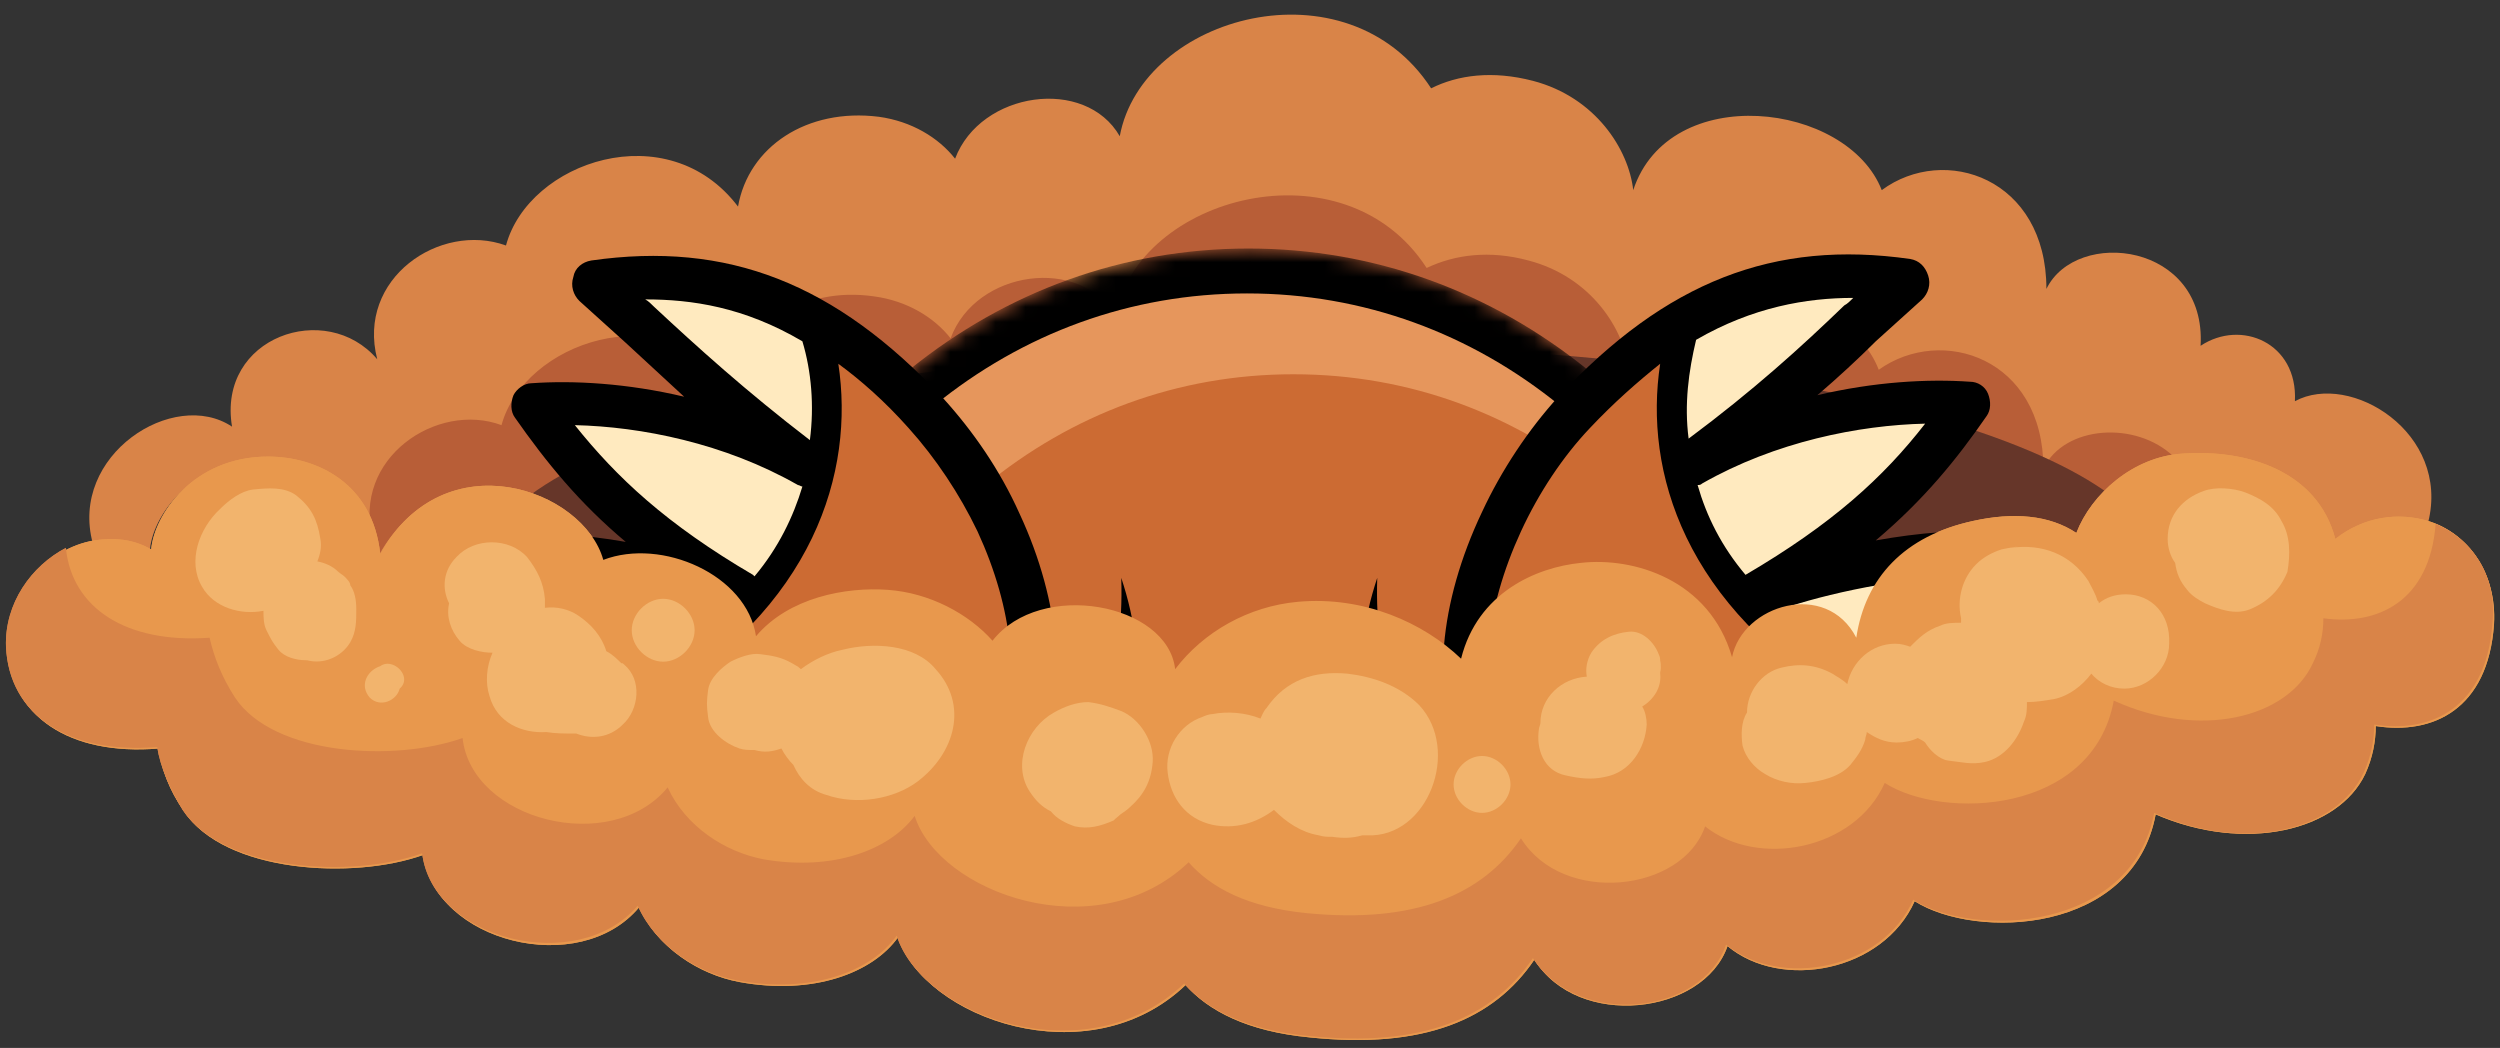 <svg width="167" height="70" viewBox="0 0 167 70" fill="none" xmlns="http://www.w3.org/2000/svg">
<rect x="0" y="0" width="167" height="70" fill="#333333" stroke="none"/>
<path d="M125.7 12.7C129.9 9.6 136.7 11.9 136.7 19.3C138.7 15.2 147.4 16.2 147 23.1C149.7 21.3 153.5 22.9 153.3 26.8C157 24.8 163.7 28.9 162.2 34.9C160.2 34.3 157.9 34.6 155.9 36.2C154.7 31.7 149.9 30.2 145.7 30.5C142.4 30.7 139.7 33.2 138.6 35.8C136.8 34.6 134.4 34.4 131.7 35C127.1 36 124.5 38.9 123.9 42.8C121.9 39 116.2 40.6 115.6 44.1C114.1 38.9 109 37.4 105.5 37.8C102.5 38.1 98.6 39.8 97.5 44.2C95 41.8 91 40 86.6 40.4C83.3 40.7 80.2 42.4 78.4 44.9C77.9 40.5 69.4 38.8 66.2 43C64.7 41.2 62.1 39.8 59.2 39.6C56.4 39.4 52.6 40.1 50.4 42.7C49.8 38.6 44.1 36.1 40.2 37.6C39 32.9 29.7 29.5 25.3 37.2C24.8 32.5 21.1 30.7 17.8 30.7C12.8 30.7 10.1 34.5 10 36.9C8.8 36.2 7.5 36.1 6.2 36.3C4.6 30.4 11.6 25.9 15.5 28.5C14.5 22.5 21.8 20 25.2 24C23.8 18.6 29.4 14.8 33.8 16.4C35.3 10.8 44.6 7.6 49.3 13.8C50 9.8 53.9 7.2 58.7 7.8C60.9 8.1 62.7 9.2 63.8 10.6C65.5 6.1 72.5 5.1 74.8 9.1C76.3 1 90 -2.7 95.6 5.9C97.4 5 99.7 4.7 102.4 5.4C106.6 6.5 108.8 10 109.1 12.7C111.5 5.4 123.4 6.8 125.7 12.7Z" fill="#D98448"/>
<path d="M25.3 37.1C29.6 29.4 38.9 32.8 40.2 37.5C44.1 36 49.8 38.5 50.4 42.6C52.6 40 56.4 39.3 59.2 39.5C62 39.7 64.6 41.1 66.2 42.9C69.4 38.8 77.9 40.4 78.4 44.8C80.3 42.3 83.3 40.6 86.6 40.3C91 39.9 95 41.7 97.5 44.1C98.6 39.7 102.5 38 105.5 37.7C109 37.3 114.1 38.8 115.6 44C116.3 40.5 121.9 38.8 123.9 42.7C124.5 38.7 127.1 35.9 131.7 34.9C134.4 34.3 136.8 34.5 138.6 35.7C139.6 33.2 142.2 30.9 145.2 30.5C142.7 28.1 137.9 28.4 136.5 31.3C136.5 23.9 129.7 21.7 125.5 24.7C123.2 18.7 111.3 17.4 108.8 24.7C108.5 22 106.3 18.5 102.1 17.4C99.5 16.7 97.2 17 95.3 17.9C89.8 9.4 76 13.1 74.5 21.1C72.2 17.1 65.2 18 63.5 22.6C62.4 21.2 60.6 20.1 58.4 19.8C53.6 19.1 49.7 21.8 49 25.8C44.3 19.6 35 22.9 33.5 28.4C29.2 26.8 23.5 30.6 24.9 36L24.8 35.9C25.1 36.2 25.2 36.6 25.3 37.1Z" fill="#B85E37"/>
<path d="M88.2 53.501C119.238 53.501 144.4 46.695 144.4 38.301C144.4 29.906 119.238 23.101 88.2 23.101C57.162 23.101 32 29.906 32 38.301C32 46.695 57.162 53.501 88.2 53.501Z" fill="#663629"/>
<path d="M162.2 34.8C164.8 35.6 166.8 38.2 166.6 41.7C166.2 47.401 162.5 49.1 158.7 48.501C158.7 49.501 158.5 50.6 158 51.7C156.2 55.501 150 57.001 144 54.401C142.5 62.401 132 62.8 127.9 60.2C125.8 64.9 119 66.201 115.4 63.2C113.8 67.8 105.4 68.8 102.5 64.1C99.8 68.1 95.1 70.1 87.5 69.3C83.3 68.9 80.7 67.501 79.2 65.8C72.7 72.001 61.7 68.001 60 62.6C58.3 65.001 54.3 66.501 49.4 65.6C46.7 65.1 43.9 63.3 42.7 60.6C38.7 65.4 29 62.901 28.3 57.1C23.6 58.8 15 58.3 12.3 54.2C11.3 52.8 10.8 51.401 10.6 50.001C4.6 50.501 0.7 47.8 0.5 43.3C0.3 39.7 3.2 36.6 6.3 36.1C7.6 35.901 8.9 36.001 10.1 36.7C10.3 34.401 12.9 30.5 17.9 30.5C21.2 30.5 24.9 32.3 25.4 37.001C29.7 29.3 39 32.7 40.3 37.401C44.2 35.901 49.9 38.401 50.5 42.501C52.7 39.901 56.5 39.2 59.3 39.401C62.1 39.6 64.7 41 66.3 42.8C69.5 38.7 78 40.3 78.5 44.7C80.4 42.2 83.4 40.501 86.7 40.2C91.1 39.8 95.1 41.6 97.6 44.001C98.7 39.6 102.6 37.901 105.6 37.6C109.1 37.2 114.2 38.7 115.7 43.901C116.4 40.401 122 38.7 124 42.6C124.6 38.6 127.2 35.8 131.8 34.8C134.5 34.2 136.9 34.401 138.7 35.6C139.7 33.001 142.5 30.5 145.8 30.3C150 30 154.8 31.401 156 36.001C157.9 34.501 160.2 34.2 162.2 34.8Z" fill="#E8984D"/>
<path d="M162.7 35C162.3 40.2 158.8 41.8 155.2 41.3C155.2 42.3 155 43.3 154.5 44.3C152.8 48 146.9 49.4 141.2 46.8C139.8 54.4 129.8 54.8 125.9 52.3C123.9 56.8 117.4 58 113.9 55.2C112.4 59.6 104.4 60.5 101.6 56C99 59.8 94.5 61.7 87.3 61C83.3 60.6 80.9 59.3 79.4 57.6C73.2 63.5 62.7 59.6 61.1 54.5C59.4 56.8 55.6 58.2 51 57.4C48.4 56.9 45.8 55.2 44.6 52.6C40.8 57.2 31.5 54.8 30.9 49.3C26.4 50.9 18.3 50.5 15.7 46.6C14.8 45.2 14.3 43.9 14 42.6C8.4 43 4.8 40.6 4.4 36.6C2.1 37.8 0.3 40.3 0.4 43.2C0.6 47.7 4.5 50.4 10.5 49.9C10.7 51.2 11.3 52.6 12.2 54.1C14.9 58.2 23.5 58.7 28.2 57C28.9 62.8 38.6 65.2 42.6 60.5C43.8 63.2 46.6 65 49.3 65.5C54.2 66.4 58.2 64.9 59.9 62.5C61.6 67.9 72.6 71.9 79.1 65.7C80.6 67.4 83.2 68.8 87.4 69.2C95 70 99.7 68 102.4 64C105.4 68.7 113.7 67.8 115.3 63.1C119 66.1 125.8 64.7 127.8 60.1C131.9 62.7 142.4 62.2 143.9 54.3C149.9 57 156.1 55.5 157.9 51.6C158.4 50.5 158.6 49.4 158.6 48.4C162.4 49 166.1 47.3 166.5 41.6C166.8 38.4 165.1 36 162.7 35Z" fill="#D98448"/>
<path d="M22.6 38.2C22.7 38.3 22.7 38.3 22.6 38.2C22.7 38.2 22.7 38.3 22.6 38.2Z" fill="#F2B46D"/>
<path d="M23 38.501C22.9 38.401 22.7 38.301 22.6 38.201C22.2 37.801 21.7 37.601 21.2 37.501C21.4 37.001 21.5 36.501 21.4 36.001C21.2 34.701 20.8 33.901 19.8 33.101C19 32.501 17.9 32.601 16.9 32.701C16.1 32.801 15.3 33.401 14.7 34.001C13.3 35.301 12.5 37.501 13.5 39.201C14.3 40.601 16.1 41.101 17.6 40.801C17.6 41.201 17.6 41.701 17.8 42.101C18.1 42.701 18.2 42.901 18.6 43.401C19 43.901 19.8 44.101 20.4 44.101C20.6 44.101 21.1 44.201 20.5 44.101C21.6 44.401 22.8 43.901 23.4 42.901C23.8 42.201 23.8 41.501 23.8 40.701C23.8 40.101 23.7 39.501 23.4 39.101C23.4 38.901 23.2 38.701 23 38.501Z" fill="#F2B46D"/>
<path d="M41.7 44.401C41.6 44.301 41.6 44.301 41.5 44.301C41.2 44.001 40.9 43.701 40.5 43.501C40.2 42.501 39.5 41.701 38.6 41.101C38 40.701 37.2 40.501 36.4 40.601C36.4 40.401 36.4 40.201 36.4 40.001C36.3 38.901 35.9 38.101 35.2 37.201C34 35.901 31.7 35.901 30.5 37.201C29.6 38.101 29.5 39.301 30 40.301C29.8 41.201 30.1 42.101 30.7 42.801C31.2 43.401 32.2 43.601 32.9 43.601C32.5 44.501 32.4 45.601 32.7 46.501C33.2 48.301 34.9 49.001 36.5 48.901C37.1 49.001 37.7 49.001 38.4 49.001H38.5C39.5 49.401 40.7 49.301 41.6 48.401C42.7 47.401 42.9 45.401 41.7 44.401Z" fill="#F2B46D"/>
<path d="M56.3 43.4C55.3 43.6 54.3 44.1 53.5 44.7C53.3 44.5 53 44.4 52.7 44.3C53.9 44.8 53.2 44.5 52.9 44.3C52.2 43.9 51.6 43.8 50.8 43.7C50.2 43.6 49.4 43.9 48.8 44.2C48.2 44.6 47.4 45.3 47.3 46.1C47.2 46.9 47.2 47.1 47.3 47.9C47.4 48.9 48.5 49.7 49.4 50C49.7 50.1 50 50.1 50.3 50.1H50.4C51.1 50.3 51.6 50.2 52.2 50C52.4 50.4 52.7 50.8 53 51.1C53.4 52 54.1 52.8 55.2 53.1C57.2 53.8 59.7 53.4 61.3 52.2C63.8 50.3 64.7 47.1 62.5 44.7C61.1 43 58.3 42.9 56.3 43.4Z" fill="#F2B46D"/>
<path d="M44.3 40C43.2 40 42.2 41 42.2 42.1C42.2 43.2 43.2 44.2 44.3 44.2C45.4 44.2 46.4 43.2 46.4 42.1C46.4 41 45.4 40 44.3 40Z" fill="#F2B46D"/>
<path d="M99 50.5C98 50.5 97.1 51.4 97.1 52.4C97.1 53.4 98 54.3 99 54.3C100 54.3 100.9 53.4 100.9 52.4C100.9 51.4 100 50.5 99 50.5Z" fill="#F2B46D"/>
<path d="M25.4 44.5C24.5 44.8 24 45.8 24.7 46.6C25.4 47.3 26.5 46.8 26.7 46C26.7 46 26.7 46 26.8 45.9C27.5 45.1 26.2 43.9 25.4 44.5Z" fill="#F2B46D"/>
<path d="M74.9 47.5C74.1 47.2 73.5 47 72.7 46.9C71.9 46.9 71.1 47.2 70.4 47.6C68.6 48.6 67.6 51.1 68.8 52.9C69.2 53.5 69.6 53.9 70.2 54.2C70.6 54.7 71.2 55 71.8 55.2C72.7 55.4 73.5 55.2 74.4 54.8L74.5 54.7C75.1 54.2 75.2 54.1 74.7 54.5C75 54.3 75.3 54.1 75.5 53.9C76.4 53.1 76.9 52.2 77 50.9C77.1 49.5 76.1 48 74.9 47.5Z" fill="#F2B46D"/>
<path d="M94.8 47.1C93.5 45.8 91.7 45.2 90 45C87.8 44.8 85.9 45.4 84.6 47.3C84.4 47.5 84.3 47.8 84.2 48C83.2 47.6 82 47.501 81 47.7C80.8 47.7 80.5 47.8 80.3 47.9C78.8 48.4 77.8 50.001 78 51.6C78.2 53.3 79.2 54.7 81 55.1C82.5 55.401 83.9 55.001 85.1 54.1C85.9 54.901 86.9 55.6 88.1 55.8C88.4 55.9 88.7 55.9 89 55.9C89.7 56 90.3 56 91 55.8C91.1 55.8 91.2 55.8 91.3 55.8C95.4 56 97.6 50.1 94.8 47.1Z" fill="#F2B46D"/>
<path d="M110.9 44.2C110.9 44 110.9 43.9 110.8 43.7C110.5 42.9 109.7 42.1 108.8 42.2C107.8 42.3 106.9 42.7 106.3 43.6C106 44.1 105.9 44.7 106 45.2C104.3 45.3 102.9 46.6 102.9 48.3C102.9 48.4 102.8 48.6 102.8 48.7C102.6 50 103.1 51.5 104.6 51.8C105.5 52 106.3 52.1 107.2 51.9C108.9 51.6 109.9 50 110 48.4C110 48 109.9 47.5 109.7 47.2C110.5 46.7 111 45.9 110.9 45C110.9 45 110.9 45 110.9 44.9C111 44.6 110.9 44 110.9 44.2Z" fill="#F2B46D"/>
<path d="M142 39.7C141.3 39.7 140.7 39.9 140.2 40.3C140.2 40.2 140.2 40.2 140.1 40.1C139.8 39.3 140 39.9 140.1 40.1C140 39.7 139.7 39.2 139.5 38.8C138.3 37 136.4 36.3 134.3 36.6C135.5 36.4 134.1 36.6 133.7 36.7C133.1 36.9 132.5 37.2 132 37.7C131.1 38.6 130.7 40 131 41.3C131 41.4 131 41.5 131 41.6C130.5 41.6 130 41.6 129.6 41.8C128.7 42.1 128.2 42.6 127.6 43.2C127.3 43.1 127 43 126.6 43C125 43 123.7 44.2 123.4 45.7C123.1 45.4 122.7 45.2 122.4 45C121.3 44.4 120.2 44.3 119 44.6C117.7 44.9 116.7 46.2 116.7 47.6C116.3 48.2 116.3 49.1 116.4 49.8C116.6 50.6 117.2 51.3 117.9 51.7C118.7 52.2 119.7 52.4 120.6 52.3C121.6 52.2 122.9 51.9 123.6 51.1C124 50.6 124.4 50.1 124.6 49.4C124.6 49.2 124.7 49.1 124.7 48.9C125.3 49.3 125.9 49.6 126.7 49.6C127.2 49.6 127.7 49.5 128.1 49.3C128.3 49.4 128.5 49.5 128.6 49.6C128.9 50.1 129.5 50.7 130.1 50.8C131 50.9 131.7 51.1 132.6 50.9C133.9 50.6 134.8 49.4 135.2 48.2C135.4 47.8 135.4 47.3 135.4 46.9C136 46.9 136.6 46.8 137.2 46.7C138.2 46.5 139.1 45.8 139.7 45C140.2 45.6 141 46 141.9 46C143.5 46 144.9 44.6 144.9 43C145 41 143.7 39.7 142 39.7Z" fill="#F2B46D"/>
<path d="M152.4 34.8C151.9 33.8 151 33.3 150 32.9C149.2 32.6 148 32.5 147.2 32.8C145.8 33.3 144.8 34.4 144.8 36C144.8 36.6 145 37.2 145.3 37.6C145.4 38.3 145.6 38.8 146.1 39.4C146.4 39.8 146.9 40.1 147.3 40.3C148.2 40.7 149.3 41.1 150.3 40.7C151.5 40.2 152.3 39.4 152.8 38.2C153 37 153 35.8 152.4 34.8Z" fill="#F2B46D"/>
<mask id="mask0_16_1369" style="mask-type:luminance" maskUnits="userSpaceOnUse" x="45" y="16" width="77" height="38">
<path d="M120.7 46.601C117.5 36.701 111.9 28.901 104.9 23.701C98.7 19.101 91.4 16.601 83.5 16.601C74.9 16.601 67 19.601 60.5 25.001C54.3 30.201 49.3 37.601 46.3 46.601C46.1 47.101 46 47.701 45.8 48.201C56.1 51.401 71.3 53.401 88.3 53.401C100.9 53.401 112.5 52.301 121.9 50.401C121.4 49.101 121 47.801 120.7 46.601Z" fill="white"/>
</mask>
<g mask="url(#mask0_16_1369)">
<path d="M83.5 126.201C92.4 126.201 120.8 124.601 127.4 120.401C126.2 91.201 123.5 60.201 119.2 47.101C113.4 29.501 99.9 18.101 83.4 18.101C66.9 18.101 53.4 29.501 47.6 47.101C43.3 60.201 40.6 91.201 39.4 120.401C46.1 124.701 74.5 126.201 83.5 126.201Z" fill="#CC6B33"/>
<path d="M45 121.401C46.1 93.901 48.6 64.601 52.7 52.301C58.2 35.701 70.9 25.001 86.4 25.001C102 25.001 114.7 35.801 120.1 52.301C120.8 54.601 120.3 50.501 119.1 47.101C113.3 29.501 99.8 18.101 83.3 18.101C66.8 18.101 53.3 29.501 47.5 47.101C43.2 60.201 40.5 91.201 39.3 120.401C41.8 121.901 46.5 122.401 45 121.401Z" fill="#E6965C"/>
<path d="M83.5 127.701C78 127.701 46.4 126.601 38.7 121.601C38.3 121.301 38 120.801 38 120.301C38.7 103.601 40.8 63.101 46.2 46.601C52.3 28.101 66.6 16.601 83.4 16.601C100.2 16.601 114.5 28.101 120.6 46.601C126 63.101 128.2 103.601 128.8 120.301C128.8 120.801 128.6 121.301 128.1 121.601C120.6 126.601 89 127.701 83.5 127.701ZM41 119.501C48.3 123.101 73.9 124.701 83.4 124.701C92.9 124.701 118.6 123.201 125.8 119.501C124.4 85.501 121.4 58.601 117.7 47.501C112 30.301 98.9 19.601 83.3 19.601C67.7 19.601 54.6 30.301 48.9 47.501C45.4 58.601 42.4 85.501 41 119.501Z" fill="black"/>
<path d="M51.1 50.101C56.8 50.901 67.3 53.001 74 55.701C76.3 50.401 76.8 44.301 74.9 38.601C75 41.801 74.6 44.201 73.9 46.101C65.3 42.001 57.2 39.801 54.3 39.201C53 41.601 51.3 46.501 51.1 50.101Z" fill="black"/>
<path d="M115.8 50.101C110.1 50.901 99.6 53.001 92.9 55.701C90.6 50.401 90.1 44.301 92 38.601C91.9 41.801 92.3 44.201 93 46.101C101.6 42.001 109.8 39.801 112.6 39.201C114 41.601 115.6 46.501 115.8 50.101Z" fill="black"/>
</g>
<path d="M41.4 46.9L41.3 47C37.8 43.8 35 40.3 33.2 37.1C39.3 36.5 47.4 38.7 49.5 39.7L50.1 40.3C48.1 42.7 45.2 45 41.4 46.9Z" fill="#FFEABF"/>
<path d="M50.2 40.3L49.6 39.7C42.5 35.6 38.9 31.7 35.5 26.9C40.5 26.5 47.8 27.5 54 31L54.9 31.2C54.2 34.2 52.7 37.4 50.2 40.3Z" fill="#FFEABF"/>
<path d="M54.3 21.4C55.3 24.3 55.6 27.7 54.9 31.3L54 31.1C47.4 26.4 43.3 22.1 39.6 18.8C44.5 18.1 49.3 18.5 54.3 21.4Z" fill="#FFEABF"/>
<path d="M67.9 49.8C65.4 54.9 58 58.4 48.6 52.7C45.9 51.1 43.5 49.2 41.3 47.1L41.4 47C45.2 45 48.1 42.7 50.2 40.3C52.8 37.4 54.2 34.3 54.9 31.2C55.6 27.7 55.3 24.2 54.3 21.3C56.8 22.7 59.3 24.7 61.9 27.5C67.8 34 70.8 44 67.9 49.8Z" fill="#CC6B33"/>
<path d="M68.1 34.3C66.8 31.4 65 28.8 63 26.6C55.8 18.9 48.6 16.1 39.5 17.4C38.9 17.5 38.4 17.9 38.3 18.5C38.1 19.1 38.3 19.7 38.7 20.1C39.7 21 40.7 21.9 41.8 22.9C43 24 44.3 25.2 45.7 26.5C41.9 25.6 38.3 25.4 35.5 25.6C35 25.6 34.5 26 34.3 26.4C34.1 26.9 34.1 27.5 34.4 27.9C36.5 30.9 38.7 33.6 41.8 36.2C39 35.7 35.9 35.5 33.2 35.7C32.7 35.7 32.2 36.1 32 36.5C31.8 36.9 31.8 37.4 32 37.8C32 37.8 32 37.9 32.1 37.9C35.5 43.9 41.4 49.9 48 53.9C54.1 57.7 58.9 57.4 61.9 56.6C65.2 55.7 68 53.4 69.5 50.5C71.3 46.4 70.9 40.3 68.1 34.3ZM43.7 20.5C43.5 20.3 43.3 20.1 43.1 20C46.2 20 49.7 20.5 53.6 22.8C54.2 24.8 54.4 27.1 54.1 29.4C49.8 26.1 46.6 23.2 43.7 20.5ZM38.4 28.4C42.8 28.5 48.4 29.6 53.3 32.4C53.4 32.4 53.5 32.5 53.6 32.5C53 34.5 52 36.6 50.4 38.5C50.4 38.5 50.4 38.5 50.3 38.4C44.5 35 41.2 31.9 38.4 28.4ZM48.3 40.8C46.6 42.5 44.5 44.1 41.9 45.5C39.6 43.3 37.5 40.9 35.9 38.5C40.7 38.6 46.1 40 48.3 40.8ZM60.9 53.7C58.5 54.4 54.6 54.5 49.4 51.4C47.3 50.1 45.3 48.6 43.4 47C54.4 40.6 57.1 31.5 56 24.3C57.5 25.4 59.1 26.8 60.7 28.6C62.5 30.6 64.1 33 65.3 35.5C67.7 40.7 68.2 45.9 66.6 49.1C65.5 51.3 63.4 53 60.9 53.7Z" fill="black"/>
<path d="M125.5 46.9L125.6 47C129.1 43.8 131.9 40.3 133.7 37.1C127.6 36.5 119.5 38.7 117.4 39.7L116.8 40.3C118.9 42.7 121.7 45 125.5 46.9Z" fill="#FFEABF"/>
<path d="M116.8 40.3L117.4 39.7C124.5 35.6 128.1 31.7 131.5 26.9C126.5 26.5 119.2 27.5 113 31L112.1 31.2C112.7 34.2 114.2 37.4 116.8 40.3Z" fill="#FFEABF"/>
<path d="M112.7 21.4C111.7 24.3 111.4 27.7 112.1 31.3L113 31.1C119.6 26.4 123.7 22.1 127.4 18.8C122.5 18.1 117.6 18.5 112.7 21.4Z" fill="#FFEABF"/>
<path d="M99 49.8C101.5 54.9 108.9 58.4 118.3 52.7C121 51.1 123.4 49.2 125.6 47.1L125.5 47C121.7 45 118.8 42.7 116.7 40.3C114.1 37.4 112.7 34.3 112 31.2C111.3 27.7 111.6 24.2 112.6 21.3C110.1 22.7 107.6 24.7 105 27.5C99.1 34 96.1 44 99 49.8Z" fill="#CC6B33"/>
<path d="M97.6 50.4C99.1 53.4 101.8 55.6 105.2 56.5C108.2 57.3 113 57.6 119.1 53.8C125.7 49.8 131.6 43.8 135 37.8C135 37.8 135 37.7 135.1 37.7C135.3 37.3 135.3 36.8 135.1 36.4C134.9 35.9 134.4 35.6 133.9 35.6C131.2 35.3 128.1 35.6 125.3 36.1C128.5 33.4 130.7 30.7 132.7 27.8C133 27.4 133 26.8 132.8 26.3C132.6 25.8 132.1 25.5 131.6 25.5C128.8 25.3 125.2 25.5 121.4 26.4C122.8 25.2 124.1 24 125.3 22.8C126.4 21.8 127.4 20.9 128.4 20C128.8 19.6 129 19 128.8 18.4C128.6 17.8 128.2 17.4 127.6 17.3C118.5 16 111.3 18.8 104.1 26.5C102.1 28.7 100.3 31.4 99 34.2C96.1 40.3 95.6 46.4 97.6 50.4ZM112.8 29.3C112.5 27 112.8 24.8 113.3 22.7C117.1 20.5 120.7 19.9 123.8 19.9C123.6 20.1 123.4 20.3 123.2 20.4C120.3 23.2 117.1 26.1 112.8 29.3ZM116.6 38.4C115 36.5 114 34.5 113.4 32.4C113.5 32.4 113.6 32.4 113.7 32.3C118.6 29.5 124.2 28.4 128.6 28.3C125.8 31.9 122.4 35 116.6 38.4ZM131.1 38.5C129.5 40.9 127.4 43.3 125.1 45.5C122.5 44 120.4 42.5 118.7 40.8C120.8 40 126.2 38.6 131.1 38.5ZM100.3 49.1C98.7 45.9 99.2 40.7 101.6 35.5C102.8 32.9 104.4 30.5 106.2 28.6C107.8 26.9 109.4 25.5 110.9 24.3C109.8 31.5 112.5 40.5 123.5 47C121.6 48.6 119.6 50.1 117.5 51.4C112.3 54.6 108.4 54.4 106 53.7C103.5 53 101.4 51.3 100.3 49.1Z" fill="black"/>
<path d="M162.2 34.8C164.8 35.6 166.8 38.2 166.6 41.7C166.2 47.401 162.5 49.1 158.7 48.501C158.7 49.501 158.5 50.6 158 51.7C156.2 55.501 150 57.001 144 54.401C142.5 62.401 132 62.8 127.9 60.2C125.8 64.9 119 66.201 115.4 63.2C113.8 67.8 105.4 68.8 102.5 64.1C99.8 68.1 95.1 70.1 87.5 69.3C83.3 68.9 80.7 67.501 79.2 65.8C72.7 72.001 61.7 68.001 60 62.6C58.3 65.001 54.3 66.501 49.4 65.6C46.7 65.1 43.9 63.3 42.7 60.6C38.7 65.4 29 62.901 28.3 57.1C23.6 58.8 15 58.3 12.3 54.2C11.3 52.8 10.8 51.401 10.6 50.001C4.6 50.501 0.7 47.8 0.5 43.3C0.3 39.7 3.2 36.6 6.3 36.1C7.6 35.901 8.9 36.001 10.1 36.7C10.3 34.401 12.9 30.5 17.9 30.5C21.2 30.5 24.9 32.3 25.4 37.001C29.7 29.3 39 32.7 40.3 37.401C44.2 35.901 49.9 38.401 50.5 42.501C52.7 39.901 56.5 39.2 59.3 39.401C62.1 39.6 64.7 41 66.3 42.8C69.5 38.7 78 40.3 78.5 44.7C80.4 42.2 83.4 40.501 86.7 40.2C91.1 39.8 95.1 41.6 97.6 44.001C98.7 39.6 102.6 37.901 105.6 37.6C109.1 37.2 114.2 38.7 115.7 43.901C116.4 40.401 122 38.7 124 42.6C124.6 38.6 127.2 35.8 131.8 34.8C134.5 34.2 136.9 34.401 138.7 35.6C139.7 33.001 142.5 30.5 145.8 30.3C150 30 154.8 31.401 156 36.001C157.9 34.501 160.2 34.2 162.2 34.8Z" fill="#E8984D"/>
<path d="M162.7 35C162.3 40.2 158.8 41.8 155.2 41.3C155.2 42.3 155 43.3 154.5 44.3C152.8 48 146.9 49.4 141.2 46.8C139.8 54.4 129.8 54.8 125.9 52.3C123.9 56.8 117.4 58 113.9 55.2C112.4 59.6 104.4 60.5 101.6 56C99 59.8 94.5 61.7 87.3 61C83.3 60.6 80.9 59.3 79.4 57.6C73.2 63.5 62.7 59.6 61.1 54.5C59.4 56.8 55.6 58.2 51 57.4C48.4 56.9 45.8 55.2 44.6 52.6C40.8 57.2 31.5 54.8 30.9 49.3C26.4 50.9 18.3 50.5 15.7 46.6C14.8 45.2 14.3 43.9 14 42.6C8.4 43 4.8 40.6 4.4 36.6C2.1 37.8 0.3 40.3 0.4 43.2C0.6 47.7 4.5 50.4 10.5 49.9C10.7 51.2 11.3 52.6 12.2 54.1C14.9 58.2 23.5 58.7 28.2 57C28.9 62.8 38.6 65.2 42.6 60.5C43.8 63.2 46.6 65 49.3 65.5C54.2 66.4 58.2 64.9 59.9 62.5C61.6 67.9 72.6 71.9 79.1 65.7C80.6 67.4 83.2 68.8 87.4 69.2C95 70 99.7 68 102.4 64C105.4 68.7 113.7 67.8 115.3 63.1C119 66.1 125.8 64.7 127.8 60.1C131.9 62.7 142.4 62.2 143.9 54.3C149.9 57 156.1 55.5 157.9 51.6C158.4 50.5 158.6 49.4 158.6 48.4C162.4 49 166.1 47.3 166.5 41.6C166.8 38.4 165.1 36 162.7 35Z" fill="#D98448"/>
<path d="M22.6 38.2C22.7 38.3 22.7 38.3 22.6 38.2C22.7 38.2 22.7 38.3 22.6 38.2Z" fill="#F2B46D"/>
<path d="M23 38.501C22.9 38.401 22.7 38.301 22.6 38.201C22.2 37.801 21.7 37.601 21.2 37.501C21.4 37.001 21.5 36.501 21.4 36.001C21.2 34.701 20.8 33.901 19.8 33.101C19 32.501 17.9 32.601 16.9 32.701C16.1 32.801 15.3 33.401 14.7 34.001C13.3 35.301 12.5 37.501 13.5 39.201C14.3 40.601 16.1 41.101 17.6 40.801C17.6 41.201 17.6 41.701 17.8 42.101C18.1 42.701 18.2 42.901 18.6 43.401C19 43.901 19.8 44.101 20.4 44.101C20.6 44.101 21.1 44.201 20.5 44.101C21.6 44.401 22.8 43.901 23.4 42.901C23.8 42.201 23.8 41.501 23.8 40.701C23.8 40.101 23.7 39.501 23.4 39.101C23.4 38.901 23.2 38.701 23 38.501Z" fill="#F2B46D"/>
<path d="M41.7 44.401C41.6 44.301 41.6 44.301 41.5 44.301C41.2 44.001 40.9 43.701 40.5 43.501C40.2 42.501 39.5 41.701 38.6 41.101C38 40.701 37.2 40.501 36.4 40.601C36.4 40.401 36.4 40.201 36.4 40.001C36.3 38.901 35.9 38.101 35.2 37.201C34 35.901 31.7 35.901 30.5 37.201C29.6 38.101 29.5 39.301 30 40.301C29.8 41.201 30.1 42.101 30.7 42.801C31.2 43.401 32.2 43.601 32.9 43.601C32.5 44.501 32.4 45.601 32.7 46.501C33.2 48.301 34.9 49.001 36.5 48.901C37.1 49.001 37.7 49.001 38.4 49.001H38.5C39.5 49.401 40.7 49.301 41.6 48.401C42.7 47.401 42.9 45.401 41.7 44.401Z" fill="#F2B46D"/>
<path d="M56.3 43.4C55.3 43.6 54.3 44.1 53.5 44.7C53.3 44.5 53 44.4 52.7 44.3C53.9 44.8 53.2 44.5 52.9 44.3C52.2 43.9 51.6 43.8 50.8 43.7C50.2 43.6 49.4 43.9 48.8 44.2C48.2 44.6 47.4 45.3 47.3 46.1C47.2 46.9 47.2 47.1 47.3 47.9C47.4 48.9 48.5 49.7 49.4 50C49.7 50.1 50 50.1 50.3 50.1H50.4C51.1 50.3 51.6 50.2 52.2 50C52.4 50.4 52.7 50.8 53 51.1C53.4 52 54.1 52.8 55.2 53.1C57.2 53.8 59.7 53.4 61.3 52.2C63.8 50.3 64.7 47.1 62.5 44.7C61.1 43 58.3 42.9 56.3 43.4Z" fill="#F2B46D"/>
<path d="M44.3 40C43.2 40 42.2 41 42.2 42.1C42.2 43.2 43.2 44.2 44.3 44.2C45.4 44.2 46.4 43.2 46.4 42.1C46.4 41 45.4 40 44.3 40Z" fill="#F2B46D"/>
<path d="M99 50.5C98 50.5 97.1 51.4 97.1 52.4C97.1 53.4 98 54.3 99 54.3C100 54.3 100.9 53.4 100.9 52.4C100.9 51.4 100 50.5 99 50.5Z" fill="#F2B46D"/>
<path d="M25.4 44.5C24.5 44.8 24 45.8 24.7 46.6C25.4 47.3 26.5 46.8 26.7 46C26.7 46 26.7 46 26.8 45.9C27.5 45.1 26.2 43.9 25.4 44.5Z" fill="#F2B46D"/>
<path d="M74.9 47.5C74.1 47.2 73.5 47 72.7 46.9C71.9 46.9 71.1 47.2 70.4 47.6C68.6 48.6 67.6 51.1 68.8 52.9C69.2 53.5 69.6 53.9 70.2 54.2C70.6 54.7 71.2 55 71.8 55.2C72.7 55.4 73.5 55.2 74.4 54.8L74.5 54.7C75.1 54.2 75.2 54.1 74.7 54.5C75 54.3 75.3 54.1 75.5 53.9C76.4 53.1 76.9 52.2 77 50.9C77.1 49.5 76.1 48 74.9 47.5Z" fill="#F2B46D"/>
<path d="M94.8 47.1C93.5 45.8 91.7 45.2 90 45C87.8 44.8 85.9 45.4 84.6 47.3C84.4 47.5 84.3 47.8 84.2 48C83.2 47.6 82 47.501 81 47.7C80.8 47.7 80.5 47.8 80.3 47.9C78.8 48.4 77.8 50.001 78 51.6C78.2 53.3 79.2 54.7 81 55.1C82.5 55.401 83.9 55.001 85.1 54.1C85.9 54.901 86.9 55.6 88.1 55.8C88.4 55.9 88.7 55.9 89 55.9C89.7 56 90.3 56 91 55.8C91.1 55.8 91.2 55.8 91.3 55.8C95.4 56 97.6 50.1 94.8 47.1Z" fill="#F2B46D"/>
<path d="M110.9 44.2C110.9 44 110.9 43.9 110.8 43.7C110.5 42.9 109.7 42.1 108.8 42.2C107.8 42.3 106.9 42.7 106.3 43.6C106 44.1 105.9 44.7 106 45.2C104.3 45.3 102.9 46.6 102.9 48.3C102.9 48.4 102.8 48.6 102.8 48.7C102.6 50 103.1 51.5 104.6 51.8C105.5 52 106.3 52.1 107.2 51.9C108.9 51.6 109.9 50 110 48.4C110 48 109.9 47.5 109.7 47.2C110.5 46.7 111 45.9 110.9 45C110.9 45 110.9 45 110.9 44.9C111 44.6 110.9 44 110.9 44.2Z" fill="#F2B46D"/>
<path d="M142 39.7C141.3 39.7 140.7 39.9 140.2 40.3C140.2 40.2 140.2 40.2 140.1 40.1C139.8 39.3 140 39.9 140.1 40.1C140 39.7 139.7 39.2 139.5 38.8C138.3 37 136.4 36.3 134.3 36.6C135.5 36.4 134.1 36.6 133.7 36.7C133.1 36.9 132.5 37.2 132 37.7C131.1 38.6 130.7 40 131 41.3C131 41.4 131 41.5 131 41.6C130.5 41.6 130 41.6 129.6 41.8C128.7 42.1 128.2 42.6 127.6 43.2C127.3 43.1 127 43 126.6 43C125 43 123.7 44.2 123.4 45.7C123.1 45.4 122.7 45.2 122.4 45C121.3 44.4 120.2 44.3 119 44.6C117.7 44.9 116.7 46.2 116.7 47.6C116.3 48.2 116.3 49.1 116.4 49.8C116.6 50.6 117.2 51.3 117.9 51.7C118.7 52.2 119.7 52.4 120.6 52.3C121.6 52.2 122.9 51.9 123.6 51.1C124 50.6 124.4 50.1 124.6 49.4C124.6 49.2 124.7 49.1 124.7 48.9C125.3 49.3 125.9 49.6 126.7 49.6C127.2 49.6 127.7 49.5 128.1 49.3C128.3 49.4 128.5 49.5 128.6 49.6C128.9 50.1 129.5 50.7 130.1 50.8C131 50.9 131.7 51.1 132.6 50.9C133.9 50.6 134.8 49.4 135.2 48.2C135.4 47.8 135.4 47.3 135.4 46.9C136 46.9 136.6 46.8 137.2 46.7C138.2 46.5 139.1 45.8 139.7 45C140.2 45.6 141 46 141.9 46C143.5 46 144.9 44.6 144.9 43C145 41 143.7 39.7 142 39.7Z" fill="#F2B46D"/>
<path d="M152.4 34.8C151.9 33.8 151 33.3 150 32.9C149.2 32.6 148 32.5 147.2 32.8C145.8 33.3 144.8 34.4 144.8 36C144.8 36.6 145 37.2 145.3 37.6C145.4 38.3 145.6 38.8 146.1 39.4C146.4 39.8 146.9 40.1 147.3 40.3C148.2 40.7 149.3 41.1 150.3 40.7C151.5 40.2 152.3 39.4 152.8 38.2C153 37 153 35.8 152.4 34.8Z" fill="#F2B46D"/>
</svg>
